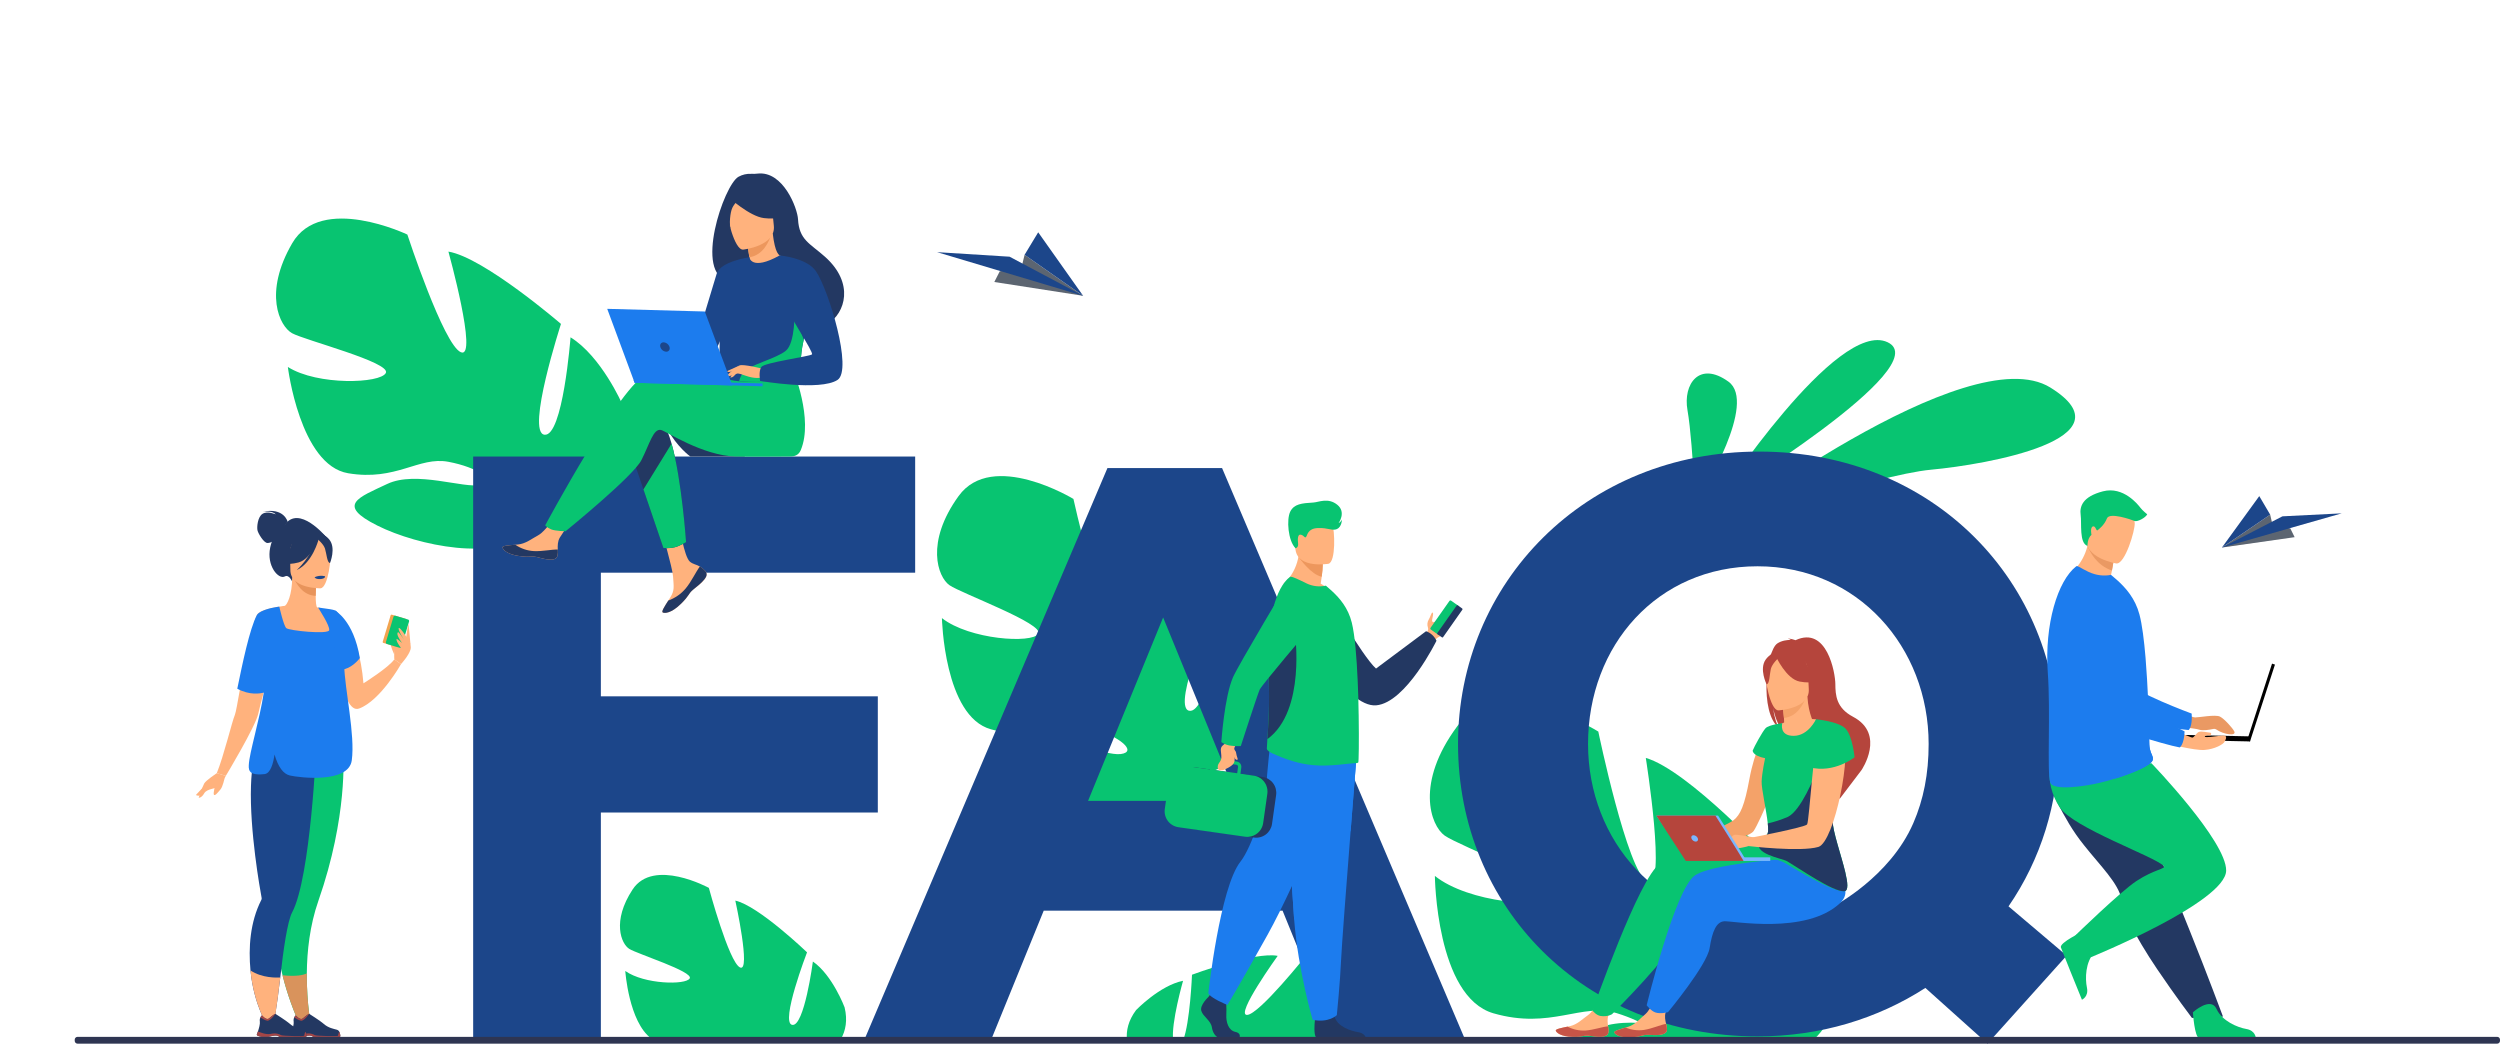 <svg width="836" height="349" viewBox="0 0 836 349" fill="none" xmlns="http://www.w3.org/2000/svg">
<g clip-path="url(#clip0_56_256)">
<path d="M574.757 166.923C574.757 166.923 614.277 106.532 631.196 114.435C648.115 122.338 574.757 166.923 574.757 166.923Z" fill="#08C471"/>
<path d="M573.268 177.101C573.268 177.101 657.986 112.437 685.647 129.6C713.309 146.763 664.288 155.364 645.777 157.065C627.266 158.767 573.268 177.101 573.268 177.101Z" fill="#08C471"/>
<path d="M566.855 167.656C566.855 167.656 566.741 165.165 566.527 161.531C566.114 154.443 565.328 143.006 564.297 137.187C562.737 128.394 568.267 120.591 577.998 127.628C587.729 134.664 569.238 164.581 569.238 164.581L566.855 167.656Z" fill="#08C471"/>
<path d="M281.2 347.464L242.592 347.358C241.385 347.176 240.157 347.176 238.95 347.358L217.796 347.301C210.255 341.701 209.093 324.69 209.093 324.69C215.432 329.195 229.364 329.446 230.645 327.172C231.927 324.898 213.111 318.995 210.425 317.308C207.74 315.621 204.547 308.097 211.539 297.447C218.53 286.796 237.044 296.908 237.044 296.908C237.044 296.908 243.731 321.754 247.465 323.518C251.198 325.282 245.893 301.16 245.893 301.16C253.676 302.904 269.872 318.46 269.872 318.46C269.872 318.46 260.841 341.926 264.894 342.716C268.946 343.505 271.831 321.529 271.831 321.529C278.415 326.117 282.436 336.873 282.436 336.873C283.473 341.185 282.787 344.671 281.2 347.464Z" fill="#08C471"/>
<path d="M97.722 81.33C107.404 64.663 136.219 78.437 136.219 78.437C136.219 78.437 148.348 115.433 154.135 117.793C159.922 120.152 149.951 84.134 149.951 84.134C161.852 86.129 187.591 108.319 187.591 108.319C187.591 108.319 175.861 144.514 182.049 145.369C188.238 146.224 190.789 112.797 190.789 112.797C201.11 119.189 208.065 135.115 208.065 135.115C215.426 159.987 183.134 168.175 183.134 168.175C183.134 168.175 179.338 180.806 183.274 197.529C183.274 197.529 184.322 200.701 184.894 205.772L181.847 204.934C181.819 204.044 181.755 203.177 181.656 202.332C181.658 202.319 181.658 202.307 181.656 202.295C181.577 201.764 181.454 201.009 181.3 200.089C180.859 198.005 180.591 196.483 180.446 195.398C179.19 188.894 177.168 180.316 174.898 178.013C175.294 177.65 175.64 177.237 175.929 176.784L174.898 178.013C166.64 187.837 139.941 182.661 126.152 175.733C112.362 168.804 119.832 166.402 129.487 161.831C139.141 157.259 155.134 163.452 160.702 162.141C166.269 160.83 159.865 156.293 149.934 154.423C140.004 152.554 132.522 160.978 116.403 158.251C100.285 155.524 96.258 122.712 96.258 122.712C106.205 129.004 127.274 128.249 129.028 124.707C130.782 121.164 101.848 113.763 97.662 111.423C93.475 109.083 88.027 97.997 97.722 81.33Z" fill="#08C471"/>
<path d="M320.575 165.857C331.832 150.336 358.955 166.846 358.955 166.846C358.955 166.846 367.263 204.663 372.753 207.578C378.244 210.494 371.959 173.854 371.959 173.854C383.535 177.024 406.788 201.548 406.788 201.548C406.788 201.548 391.566 236.189 397.604 237.663C403.641 239.136 409.519 206.313 409.519 206.313C419.094 213.669 424.385 230.124 424.385 230.124C429.187 255.469 396.419 260.334 396.419 260.334C396.419 260.334 391.404 272.455 393.625 289.404C393.625 289.404 394.346 292.647 394.406 297.72L391.458 296.6C391.518 295.717 391.544 294.853 391.529 294.007V293.97C391.501 293.437 391.458 292.679 391.395 291.752C391.165 289.646 391.051 288.113 391.025 287.024C390.43 280.469 389.285 271.771 387.269 269.275C387.695 268.953 388.078 268.579 388.408 268.16L387.269 269.275C378.116 278.169 352.217 270.378 339.265 262.15C326.313 253.922 333.943 252.286 343.95 248.729C353.957 245.172 369.165 252.896 374.807 252.149C380.448 251.402 374.562 246.281 364.925 243.44C355.287 240.598 347.04 248.188 331.363 243.873C315.685 239.558 314.979 206.695 314.979 206.695C324.192 213.914 345.115 215.273 347.205 211.942C349.296 208.61 321.421 198.418 317.511 195.697C313.6 192.975 309.32 181.387 320.575 165.857Z" fill="#08C471"/>
<path d="M395.613 327.973C395.613 327.973 391.529 342.3 392.315 347.866L376.857 347.823C376.532 344.688 377.293 341.268 379.904 337.771C379.904 337.771 387.807 329.552 395.613 327.973Z" fill="#08C471"/>
<path d="M454.248 348.028L395.636 347.874C397.957 341.966 398.606 325.947 398.606 325.947C398.606 325.947 419.487 318.158 427.264 319.639C427.264 319.639 412.931 339.527 417.012 339.39C421.093 339.253 436.987 319.258 436.987 319.258C436.987 319.258 457.839 317.34 460.014 329.803C461.982 340.992 457.446 346.643 454.248 348.028Z" fill="#08C471"/>
<path d="M577.34 348.356L521.861 348.208C525.458 346.669 530.151 345.221 535.192 343.497C547.817 339.179 565.021 345.121 577.34 348.356Z" fill="#08C471"/>
<path d="M605.532 348.587L555.312 348.453C556.36 346.227 549.953 341.673 540.677 338.814C528.87 335.178 518.623 344.386 499.415 338.851C480.206 333.317 479.824 292.904 479.824 292.904C491.042 301.916 516.744 303.899 519.361 299.832C521.978 295.765 487.867 282.826 483.099 279.418C478.332 276.009 473.243 261.771 487.308 242.858C501.374 223.946 534.475 244.639 534.475 244.639C534.475 244.639 544.129 291.254 550.833 294.919C557.537 298.584 550.354 253.452 550.354 253.452C564.542 257.516 592.762 288.01 592.762 288.01C592.762 288.01 573.536 330.37 580.937 332.268C588.339 334.166 596.048 293.893 596.048 293.893C607.724 303.078 613.97 323.382 613.97 323.382C616.026 334.998 611.731 343.052 605.532 348.587Z" fill="#08C471"/>
<path d="M131.813 218.844C131.813 218.739 130.281 215.57 130.768 215.327C131.255 215.085 132.129 215.119 132.229 215.675C132.329 216.231 131.813 218.844 131.813 218.844Z" fill="#FFB27D"/>
<path d="M108.942 179.44C108.942 179.44 99.957 168.636 95.201 175.547C95.201 175.547 91.653 177.021 90.36 183.066C89.052 189.233 93.148 193.921 95.269 192.755C96.628 192.014 97.656 194.394 97.656 194.394L108.942 179.44Z" fill="#233862"/>
<path d="M120.083 236.93C127.228 234.297 134.106 222.067 134.106 222.067L131.853 220.489C129.976 223.236 121.538 228.508 121.538 228.508C121.344 226.194 121.065 224.094 120.718 222.193C118.374 209.265 113.014 205.435 111.576 204.623C111.46 204.554 111.339 204.492 111.215 204.438C111.215 204.438 111.215 204.534 111.215 204.722C111.235 205.11 111.28 205.897 111.357 206.968C111.929 214.965 114.117 239.133 120.083 236.93Z" fill="#FFB27D"/>
<path d="M96.184 174.453C96.184 174.453 94.987 169.617 87.868 171.13C87.868 171.13 91.263 170.7 92.194 172.011C92.194 172.011 89.502 170.777 87.817 171.808C86.131 172.84 85.854 176.317 86.108 177.374C86.361 178.432 88.221 181.581 89.454 181.581C90.687 181.581 92.148 180.498 92.148 180.498L96.184 174.453Z" fill="#233862"/>
<path d="M85.564 250.131C89.093 242.211 90.781 239.971 90.838 237.48C90.887 235.511 89.915 233.385 88.03 228.172C87.591 226.95 87.277 225.687 87.09 224.402C85.598 214.353 91.405 203.489 95.016 202.742C96.019 202.477 97.722 198.846 97.701 192.998L98.151 193.086L105.752 194.594C105.752 194.594 105.582 196.988 105.576 199.242C105.576 201.12 105.684 202.901 106.108 203.127C106.655 203.175 106.98 203.209 106.98 203.209C106.98 203.209 113.316 212.016 113.849 220.207C114.381 228.397 108.774 231.957 113.892 248.327C119.115 265.051 83.613 254.506 85.564 250.131Z" fill="#FFB27D"/>
<path d="M105.752 194.599C105.752 194.599 105.581 196.993 105.576 199.248C101.321 199.128 99.074 195.244 98.151 193.092L105.752 194.599Z" fill="#E8945B"/>
<path d="M97.368 192.266C97.368 192.266 95.138 188.74 94.603 185.728C94.221 183.576 95.318 175.602 103.326 176.75C104.939 176.975 106.48 177.559 107.837 178.46C109.577 179.634 112.086 182.165 109.278 189.131L108.552 191.482L97.368 192.266Z" fill="#233862"/>
<path d="M107.173 196.734C107.173 196.734 97.112 196.9 97.103 190.627C97.095 184.354 95.793 180.15 102.23 179.78C108.666 179.409 109.919 181.8 110.417 183.895C110.915 185.99 109.796 196.529 107.173 196.734Z" fill="#FFB27D"/>
<path d="M106.8 179.626C106.8 179.626 104.046 186.984 99.829 188.087C95.611 189.19 93.766 188.042 93.766 188.042C95.848 186.206 97.229 183.704 97.673 180.962C97.673 180.962 104.721 176.117 106.8 179.626Z" fill="#233862"/>
<path d="M106.117 180.224C106.117 180.224 108.176 181.866 108.68 183.465C109.184 185.064 109.406 188.35 110.366 188.238C110.366 188.238 112.442 183.237 110.107 180.407C107.632 177.406 106.117 180.224 106.117 180.224Z" fill="#233862"/>
<path d="M94.472 326.123C96.017 332.247 98.14 338.209 100.814 343.93L104.135 343.699C104.135 343.699 102.506 335.953 102.6 325.485C102.665 318.166 103.571 309.525 106.459 301.26C116.389 272.883 114.783 252.24 114.783 252.24L96.127 254.415L95.258 254.517C95.178 263.099 94.973 274.752 94.763 283.872C94.592 292.066 94.444 298.202 94.444 298.202C90.838 305.928 92.14 316.849 94.472 326.123Z" fill="#08C471"/>
<path d="M72.489 258.545L75.511 259.451C75.511 259.451 85.478 242.904 86.381 238.598C86.666 237.195 87.403 234.391 88.249 231.247C89.998 224.741 92.256 216.778 92.256 216.778L92.999 213.552L95.537 202.56C95.537 202.56 90.678 203.055 87.848 204.244C86.905 204.637 86.188 205.099 85.937 205.669C83.852 210.26 81.768 221.851 80.304 230.119C79.486 234.727 78.863 238.304 78.538 239.062C77.615 241.165 74.842 252.802 72.489 258.545Z" fill="#FFB27D"/>
<path d="M83.761 324.516C84.835 335.981 89.576 343.411 89.576 343.411L91.16 344.551C91.16 344.551 92.661 336.474 93.723 326.861C94.734 317.727 96.121 308.052 97.69 305.11C103.915 293.408 105.792 249.251 105.792 249.251L86.859 248.31C84.957 251.514 84.126 256.766 83.929 262.74C83.431 277.816 86.974 297.475 87.5 300.317C87.531 300.537 87.487 300.761 87.375 300.952C83.596 308.405 83.055 316.941 83.761 324.516Z" fill="#1C468A"/>
<path d="M106.501 180.472C106.501 180.472 104.536 188.167 99.202 190.647C99.202 190.647 104.536 185.913 104.989 180.826C105.442 175.738 106.501 180.472 106.501 180.472Z" fill="#233862"/>
<path d="M83.192 255.849C83.143 256.356 83.183 256.868 83.308 257.362C83.71 258.633 85.094 259.209 88.434 258.864C90.479 258.65 91.391 255.221 91.798 252.309C93.024 256.489 94.747 258.831 96.967 259.334C100.207 260.058 116.563 262.047 117.634 254.267C118.81 245.717 115.284 230.558 115.09 222.387C115.526 219.888 115.725 217.354 115.683 214.817C115.546 208.998 113.84 205.734 112.527 204.423C112.157 204.138 111.784 203.959 110.292 203.702C109.529 203.571 108.472 203.417 106.977 203.226C106.778 203.2 106.579 203.183 106.379 203.178C106.664 203.674 110.366 209.286 110.081 210.73C109.779 212.241 96.642 210.882 95.736 210.049C94.831 209.217 93.398 202.856 93.398 202.856C93.398 202.856 88.745 203.363 86.469 205.019L86.495 205.048C86.25 205.209 86.046 205.425 85.897 205.677C83.468 210.306 81.056 221.979 79.347 230.304C83.479 232.584 87.09 231.906 88.212 231.604C86.729 241.182 83.408 251.479 83.192 255.849Z" fill="#1C7CEE"/>
<path d="M131.853 220.489C131.853 220.178 131.594 215.678 132.394 214.735C133.194 213.791 134.826 212.455 135.342 212.486C135.857 212.517 137.865 215.199 137.261 217.248C136.657 219.297 134.106 222.068 134.106 222.068L131.853 220.489Z" fill="#FFB27D"/>
<path d="M128.168 214.989L132.825 216.385C132.98 216.432 133.144 216.344 133.19 216.188L135.851 207.302C135.898 207.147 135.809 206.983 135.654 206.936L130.998 205.54C130.842 205.494 130.679 205.582 130.632 205.737L127.972 214.623C127.925 214.779 128.013 214.942 128.168 214.989Z" fill="#F1A34F"/>
<path d="M129.395 215.35L133.619 216.615C133.684 216.635 133.752 216.642 133.82 216.635C133.888 216.628 133.954 216.608 134.014 216.576C134.074 216.544 134.127 216.5 134.17 216.447C134.213 216.394 134.246 216.333 134.265 216.268L136.797 207.812C136.836 207.68 136.821 207.539 136.756 207.418C136.691 207.297 136.581 207.207 136.449 207.168L132.223 205.9C132.092 205.861 131.95 205.875 131.83 205.94C131.709 206.006 131.619 206.116 131.58 206.247L129.048 214.703C129.009 214.835 129.023 214.977 129.088 215.098C129.154 215.219 129.264 215.31 129.395 215.35Z" fill="#08C471"/>
<path d="M83.761 324.516C84.835 335.981 89.577 343.411 89.577 343.411L91.188 344.882C91.188 344.882 92.661 336.486 93.723 326.873C92.59 326.941 87.657 327.121 83.761 324.516Z" fill="#FFB27D"/>
<path d="M94.472 326.123C96.017 332.247 98.14 338.209 100.814 343.93L104.135 343.699C104.135 343.699 102.506 335.953 102.6 325.485C101.475 326.052 99.151 326.628 94.472 326.123Z" fill="#D9935C"/>
<path d="M98.903 346.714H101.022C101.734 346.603 102.258 346.395 102.984 346.301C104.089 346.156 104.599 346.609 104.693 346.714L104.713 346.734H113.712C113.94 346.412 113.712 345.663 113.51 345.11C113.437 344.924 113.322 344.758 113.173 344.624C113.025 344.491 112.848 344.393 112.655 344.34C111.701 344.055 109.808 343.816 108.099 342.257C107.131 341.379 103.42 339.034 103.42 339.034H103.4C103.317 339.034 102.93 339.156 101.241 340.581C100.37 341.317 98.88 339.541 98.88 339.541C98.676 339.728 98.51 339.954 98.393 340.205C98.183 340.633 98.115 341.118 98.2 341.587C98.334 342.397 97.901 343.907 97.556 344.925C97.345 345.543 97.169 345.982 97.169 345.982C97.169 345.982 97.083 346.486 98.903 346.714Z" fill="#233862"/>
<path d="M98.405 340.199C98.912 340.556 99.98 341.257 100.683 341.339C101.64 341.465 103.428 339.022 103.428 339.022H103.408C103.326 339.022 102.939 339.145 101.25 340.57C100.378 341.305 98.889 339.53 98.889 339.53C98.685 339.719 98.52 339.946 98.405 340.199Z" fill="#A54646"/>
<path d="M98.903 346.714H101.022C101.734 346.603 102.258 346.395 102.984 346.301C104.089 346.156 104.599 346.609 104.693 346.714L104.713 346.734H113.712C113.94 346.412 113.712 345.663 113.51 345.11C113.225 344.868 113.16 346.167 113.009 346.372C112.858 346.578 105.667 346.449 105.251 346.147C104.835 345.845 103.591 345.315 101.854 345.731C100.341 346.093 98.114 345.161 97.565 344.919C97.354 345.537 97.177 345.976 97.177 345.976C97.177 345.976 97.083 346.486 98.903 346.714Z" fill="#A54646"/>
<path d="M87.6 346.714H89.719C90.428 346.603 90.952 346.395 91.678 346.301C92.786 346.156 93.293 346.609 93.387 346.714L93.407 346.734H102.406C102.631 346.412 102.406 345.663 102.201 345.11C102.129 344.924 102.014 344.757 101.865 344.623C101.717 344.49 101.539 344.393 101.347 344.34C100.393 344.055 98.513 343.816 96.79 342.257C95.819 341.379 92.108 339.034 92.108 339.034H92.088C92.006 339.034 91.618 339.156 89.93 340.581C89.058 341.317 87.572 339.541 87.572 339.541C87.367 339.728 87.2 339.954 87.082 340.205C86.874 340.634 86.807 341.118 86.891 341.587C87.025 342.397 86.592 343.907 86.245 344.925C86.034 345.543 85.857 345.982 85.857 345.982C85.857 345.982 85.778 346.486 87.6 346.714Z" fill="#233862"/>
<path d="M87.102 340.199C87.609 340.556 88.677 341.257 89.38 341.339C90.334 341.465 92.123 339.022 92.123 339.022H92.103C92.02 339.022 91.633 339.145 89.944 340.57C89.073 341.305 87.586 339.53 87.586 339.53C87.382 339.719 87.218 339.947 87.102 340.199Z" fill="#A54646"/>
<path d="M87.6 346.714H89.719C90.428 346.603 90.952 346.395 91.678 346.301C92.786 346.156 93.293 346.609 93.387 346.714L93.407 346.734H102.406C102.631 346.412 102.406 345.663 102.201 345.11C101.916 344.868 101.851 346.167 101.7 346.372C101.549 346.578 94.358 346.449 93.942 346.147C93.527 345.845 92.282 345.315 90.548 345.731C89.035 346.093 86.808 345.161 86.256 344.919C86.045 345.537 85.869 345.976 85.869 345.976C85.869 345.976 85.778 346.486 87.6 346.714Z" fill="#A54646"/>
<path d="M111.969 204.144C111.969 204.144 118.234 207.305 120.333 220.058C120.333 220.058 118.28 222.88 115.384 223.712C114.964 223.833 114.532 223.907 114.097 223.931C110.54 224.12 111.969 204.144 111.969 204.144Z" fill="#1C7CEE"/>
<path d="M135.82 212.834C135.82 212.834 133.881 209.847 133.408 210.012C132.73 210.249 135.165 214.039 135.165 214.039C135.165 214.039 133.362 211.206 133.08 211.42C132.437 211.905 133.459 213.7 134.473 215.048C134.473 215.048 132.659 213.387 132.599 213.686C132.394 214.735 134.593 217.277 134.593 217.277L135.82 214.467V212.834Z" fill="#FFB27D"/>
<path d="M137.275 215.604C137.181 215.239 136.706 208.108 136.506 208.784C136.307 209.459 135.82 213.201 135.82 213.201L137.275 215.604Z" fill="#FFB27D"/>
<path d="M105.208 193.009C105.208 193.009 105.382 193.75 107.219 193.636C107.219 193.636 108.763 193.539 108.714 192.727C108.714 192.727 107.233 192.149 105.208 193.009Z" fill="#1C468A"/>
<path d="M72.489 258.544C72.489 258.544 68.847 260.967 68.289 261.99C67.731 263.013 66.432 266.775 66.432 266.775C66.432 266.775 67.36 266.915 68.289 265.287C69.217 263.66 72.276 263.803 73.301 262.919C74.326 262.036 75.511 259.451 75.511 259.451L72.489 258.544Z" fill="#FFB27D"/>
<path d="M75.101 260.249C75.101 260.249 74.494 263.099 73.751 263.954C73.008 264.809 71.988 266.182 71.569 265.809C71.151 265.436 72.034 262.326 72.034 262.326L75.101 260.249Z" fill="#FFB27D"/>
<path d="M68.787 262.315C68.696 262.455 65.492 265.86 65.492 265.86C65.492 265.86 66.654 266.388 66.979 265.86C67.303 265.333 68.787 262.315 68.787 262.315Z" fill="#FFB27D"/>
<path d="M332.499 94.303L362.199 98.917L342.62 85.209L341.563 89.512L334.31 90.735L332.499 94.303Z" fill="#5C6571"/>
<path d="M362.199 98.917L337.596 85.839L313.347 84.32L362.199 98.917Z" fill="#1C468A"/>
<path d="M342.62 85.209L362.199 98.917L347.174 77.682L342.62 85.209Z" fill="#1C468A"/>
<path d="M767.327 179.631L743.006 183.103L759.145 172.096L759.965 175.624L765.88 176.696L767.327 179.631Z" fill="#5C6571"/>
<path d="M743.006 183.103L763.246 172.66L783.078 171.663L743.006 183.103Z" fill="#1C468A"/>
<path d="M759.145 172.096L743.006 183.103L755.5 165.897L759.145 172.096Z" fill="#1C468A"/>
<path d="M158.227 152.665H306.031V191.507H200.928V232.852H293.54V271.706H200.928V346.905H158.227V152.665Z" fill="#1C468A"/>
<path d="M370.33 156.512H408.656L489.632 346.945H446.174L428.899 304.538H349.016L331.741 346.945H289.354L370.33 156.512ZM414.056 267.801L388.952 206.484L363.851 267.801H414.056Z" fill="#1C468A"/>
<path d="M643.847 330.364C627.921 340.624 608.758 346.572 587.704 346.572C529.403 346.572 487.565 303.081 487.565 248.789C487.565 195.035 529.944 151.006 588.245 151.006C646.546 151.006 688.384 194.494 688.384 248.789C688.384 268.508 682.446 287.415 671.647 303.081L691.084 319.56L664.63 349.003L643.847 330.364ZM613.09 303.081C613.09 303.081 631.948 293.371 639.811 275.26C643.229 267.388 644.937 258.784 644.937 248.789C644.937 216.373 621.186 189.364 587.715 189.364C554.244 189.364 531.043 215.835 531.043 248.789C531.043 281.202 554.794 308.214 588.265 308.214C597.421 308.214 605.791 306.324 613.078 303.081H613.09Z" fill="#1C468A"/>
<path d="M589.988 245.956C589.988 245.956 586.801 250.676 584.984 260.594C583.395 269.277 582 272.487 579.701 274.273C577.403 276.06 564.608 281.313 564.608 281.313L565.565 283.559C565.565 283.559 584.332 280.994 586.439 277.859C588.547 274.724 596.583 256.173 595.96 251.901C595.336 247.629 589.988 245.956 589.988 245.956Z" fill="#F4A269"/>
<path d="M537.878 345.121C537.687 346.951 535.101 346.891 532.182 346.458C529.263 346.025 530.015 346.794 525.917 346.726C521.819 346.657 520.435 345.252 520.252 344.657C520.093 344.132 522.084 343.753 524.217 343.303C524.484 343.249 524.755 343.189 525.023 343.129C527.429 342.596 529.066 340.849 531.157 339.361C533.15 337.936 535.796 332.67 535.796 332.67L541.415 332.59C541.415 332.59 538.903 337.312 537.952 339.353C537.382 340.553 537.567 342.055 537.758 343.209C537.883 343.838 537.924 344.481 537.878 345.121Z" fill="#FFB27D"/>
<path d="M532.176 346.449C529.255 346.019 530.009 346.785 525.911 346.717C521.813 346.649 520.429 345.244 520.247 344.648C520.087 344.124 522.078 343.745 524.211 343.294L524.237 343.334C526.08 344.288 528.146 344.726 530.217 344.602C532.982 344.411 535.83 343.346 537.738 343.2C537.869 343.829 537.915 344.472 537.875 345.113C537.687 346.942 535.101 346.882 532.176 346.449Z" fill="#C65447"/>
<path d="M598.773 284.34C598.773 284.34 561.939 284.519 555.062 288.863C548.184 293.206 532.535 337.936 532.535 337.936C532.535 337.936 533.754 339.541 535.266 339.749C537.695 340.085 539.074 339.136 539.074 339.136C539.074 339.136 560.048 318.257 561.165 312.557C562.281 306.857 562.019 301.767 564.551 301.63C567.083 301.494 598.779 305.487 603.566 297.036C608.354 288.586 604.398 280.221 604.398 280.221L598.773 284.34Z" fill="#08C471"/>
<path d="M557.445 344.266C557.405 346.104 554.825 346.261 551.875 346.076C548.925 345.891 549.745 346.592 545.644 346.865C541.543 347.139 540.056 345.856 539.826 345.281C539.621 344.771 541.574 344.226 543.662 343.599C543.927 343.522 544.189 343.44 544.451 343.36C546.806 342.625 548.289 340.758 550.246 339.085C552.103 337.506 554.31 332.028 554.31 332.028L559.903 331.478C559.903 331.478 557.796 336.397 557.018 338.509C556.562 339.752 556.862 341.234 557.149 342.368C557.332 342.985 557.432 343.623 557.445 344.266Z" fill="#FFB27D"/>
<path d="M551.875 346.079C548.927 345.894 549.745 346.595 545.644 346.868C541.543 347.142 540.056 345.859 539.826 345.284C539.621 344.773 541.574 344.229 543.662 343.602L543.69 343.639C545.611 344.438 547.712 344.701 549.77 344.4C552.51 343.978 555.261 342.69 557.149 342.374C557.328 342.99 557.424 343.627 557.434 344.269C557.405 346.107 554.825 346.261 551.875 346.079Z" fill="#C65447"/>
<path d="M605.916 286.605C605.916 286.605 573.47 288.142 566.769 292.75C560.068 297.358 550.645 336.158 550.645 336.158C550.645 336.158 552.054 338.025 553.492 338.541C555.321 339.196 557.787 338.455 557.787 338.455C557.787 338.455 570.813 322.749 571.707 317.006C572.602 311.263 573.986 308.314 576.534 308.077C579.083 307.841 603.968 312.708 615.348 301.967C622.425 295.298 605.916 286.605 605.916 286.605Z" fill="#1C7CEE"/>
<path d="M594.809 243.36C594.18 242.254 593.425 240.265 592.881 236.668C592.953 237.024 593.881 241.544 595.806 244.009C603.319 248.262 615.191 264.224 615.117 267.234C615.117 267.234 622.411 257.573 622.491 257.516C622.491 257.516 630.695 245.509 619.643 239.68C614.021 236.719 613.765 232.453 613.742 228.736C613.719 225.02 610.96 209.188 600.42 214.082C600.42 214.082 598.631 213.424 597.857 213.592C598.214 213.637 598.554 213.772 598.845 213.985C597.586 213.985 595.798 214.204 594.357 215.156C590.538 217.676 588.339 238.15 594.809 243.36Z" fill="#B5453C"/>
<path d="M607.28 240.527C605.269 240.361 603.248 240.361 601.237 240.527C599.436 240.72 597.671 241.164 595.994 241.846C593.146 243.041 593.431 248.116 599.434 247.17C605.437 246.224 607.701 242.026 607.28 240.527Z" fill="#FFB27D"/>
<path d="M596.248 244.232C596.21 244.249 595.393 248.59 599.32 248.416C601.883 248.302 607.46 245.181 606.97 242.969C606.736 241.918 604.788 239.193 604.407 232.975L603.937 233.1L596.042 235.218C596.042 235.218 596.393 237.726 596.555 240.097C596.683 242.077 596.689 243.976 596.248 244.232Z" fill="#FFB27D"/>
<path d="M596.031 235.203C596.031 235.203 596.381 237.711 596.544 240.082C601.012 239.658 603.094 235.414 603.925 233.086L596.031 235.203Z" fill="#F4A269"/>
<path d="M604.694 232.157C604.694 232.157 606.793 228.292 607.143 225.083C607.394 222.803 605.682 214.475 597.335 216.248C595.654 216.597 594.072 217.32 592.707 218.363C590.959 219.722 588.495 222.566 591.936 229.694L592.867 232.12L604.694 232.157Z" fill="#B5453C"/>
<path d="M594.687 237.552C594.687 237.552 605.289 237.019 604.857 230.427C604.424 223.835 605.5 219.312 598.714 219.369C591.927 219.426 590.777 222.036 590.384 224.274C589.991 226.511 591.916 237.517 594.687 237.552Z" fill="#FFB27D"/>
<path d="M593.878 219.517C593.878 219.517 597.295 227.069 601.821 227.919C606.346 228.768 608.2 227.445 608.2 227.445C605.874 225.663 604.241 223.125 603.581 220.269C603.581 220.269 595.82 215.686 593.878 219.517Z" fill="#B5453C"/>
<path d="M594.638 220.098C594.638 220.098 592.588 221.974 592.172 223.689C591.756 225.405 591.751 228.882 590.734 228.819C590.734 228.819 588.199 223.689 590.449 220.554C592.85 217.24 594.638 220.098 594.638 220.098Z" fill="#B5453C"/>
<path d="M584.078 284.893C584.933 285.919 587.616 286.235 590.478 286.705C592.73 287.079 595.097 287.56 596.78 288.535C600.602 290.781 613.09 298.37 616.752 298.025C618.176 297.891 617.891 295.175 617.037 291.584C615.684 285.902 612.85 278.016 612.85 274.584C612.85 272.712 612.23 268.283 611.398 263.219C611.33 262.808 611.261 262.398 611.193 261.982C609.547 252.135 607.271 240.524 607.271 240.524C607.271 240.524 604.731 246.067 599.784 246.067C594.838 246.067 595.985 241.841 595.985 241.841C595.985 241.841 591.469 242.371 590.404 243.522C589.338 244.674 586.63 249.641 586.095 250.998C586.095 250.998 585.984 252.708 590.253 253.543C590.253 253.543 589.213 258.225 589.091 261.346C588.997 263.652 590.663 270.868 591.141 275.357C591.309 276.947 591.332 278.207 591.073 278.76C590.742 279.483 589.674 280.207 588.461 280.914C586.058 282.319 583.059 283.673 584.078 284.893Z" fill="#08C471"/>
<path d="M588.47 280.914C585.73 285.588 595.897 286.993 597.583 287.982C601.405 290.228 613.093 298.37 616.755 298.025C618.179 297.891 617.894 295.175 617.04 291.584C615.687 285.901 612.853 278.016 612.853 274.584C612.853 272.712 612.233 268.283 611.401 263.218L606.995 258.983C606.995 258.983 602.274 271.196 597.774 273.196C595.634 274.117 593.415 274.84 591.144 275.357C591.312 276.947 591.335 278.207 591.076 278.759C590.751 279.483 589.683 280.207 588.47 280.914Z" fill="#233862"/>
<path d="M608.633 244.178C608.633 244.178 612.4 241.898 616.037 246.233C619.674 250.567 613.448 281.618 608.063 283.211C602.083 284.984 584.753 282.926 584.753 282.926L585.087 280.219C585.087 280.219 603.521 276.682 604.287 275.696C605.053 274.71 606.719 244.679 608.633 244.178Z" fill="#FFB27D"/>
<path d="M607.28 240.527C607.28 240.527 615.015 241.228 617.262 243.773C619.509 246.318 620.166 253.218 620.166 253.218C620.166 253.218 613.352 258.724 605.144 256.586L607.28 240.527Z" fill="#08C471"/>
<path d="M586.585 280.059C586.585 280.059 580.581 278.896 579.903 279.187C579.226 279.477 575.452 282.869 575.84 283.547C576.227 284.226 577.776 284.71 579.516 284.117C581.256 283.524 585.035 283.245 585.713 282.373C586.391 281.501 586.585 280.059 586.585 280.059Z" fill="#FFB27D"/>
<path d="M581.752 287.902H591.97V286.694H581.752V287.902Z" fill="#79B6FF"/>
<path d="M583.925 287.737C583.825 287.338 574.527 272.735 574.527 272.735H553.849L564.221 287.346L583.925 287.737Z" fill="#79B6FF"/>
<path d="M583.053 287.902C582.954 287.503 573.63 272.735 573.63 272.735H553.854L563.722 287.902H583.053Z" fill="#B5453C"/>
<path d="M565.619 280.367C565.73 280.666 565.925 280.926 566.181 281.116C566.437 281.306 566.742 281.418 567.06 281.438C567.649 281.438 567.965 280.96 567.76 280.367C567.65 280.071 567.457 279.813 567.205 279.623C566.952 279.433 566.651 279.319 566.336 279.295C565.738 279.287 565.417 279.777 565.619 280.367Z" fill="#79B6FF"/>
<path d="M727.73 237.107C727.73 237.107 732.663 239.914 734.044 239.914C735.425 239.914 740.847 238.865 742.357 239.629C743.866 240.393 746.603 243.511 747.118 244.525C748.041 246.352 743.402 245.546 741.209 243.99C741.052 243.878 740.874 243.8 740.686 243.762C740.498 243.723 740.303 243.724 740.115 243.764C738.976 244.012 736.621 244.44 735.482 244.018C733.95 243.448 725.882 242.821 725.882 242.821L727.73 237.107Z" fill="#EA9963"/>
<path d="M690.19 198.877C690.19 198.877 695.316 235.252 703.774 238.509C707.952 240.116 726.417 243.762 731.879 244.129C731.879 244.129 733.218 243.041 732.893 238.62C732.893 238.62 713.545 231.512 710.797 227.645C706.707 221.894 713.337 204.141 708.202 198.738C703.068 193.334 694.43 191.014 690.19 198.877Z" fill="#1C7CEE"/>
<path d="M691.921 275.513C693.42 278.009 695.089 280.398 696.916 282.664C702.413 289.609 708.396 295.335 709.447 300.747C709.683 301.924 710.005 303.081 710.412 304.21C710.848 305.45 711.386 306.755 712.007 308.103C714.34 313.173 717.828 318.853 721.311 324.017C727.332 332.946 732.987 340.396 732.987 340.396L743.368 339.951C742.952 338.911 738.424 326.585 732.367 311.52L724.768 292.628L723.763 290.128L721.485 284.479C715.789 270.335 711.267 259.072 711.267 259.072C711.267 259.072 688.532 250.454 686.171 256.037C684.229 260.642 685.815 265.151 691.921 275.513Z" fill="#233862"/>
<path d="M733.306 338.506C733.306 338.506 733.839 347.079 735.496 347.202C735.715 347.219 743.903 347.219 743.903 347.219L754.352 347.159C754.352 347.159 754.284 344.637 751.219 344.104C748.155 343.571 743.052 341.425 741.2 337.384C739.264 333.134 733.306 338.506 733.306 338.506Z" fill="#08C471"/>
<path d="M696.418 311.543C696.418 311.543 688.658 315.216 689.159 316.804C689.227 317.015 692.263 324.621 692.263 324.621L696.199 334.311C696.199 334.311 698.511 333.314 697.873 330.278C697.235 327.243 697.329 321.691 700.391 318.474C703.612 315.085 696.418 311.543 696.418 311.543Z" fill="#08C471"/>
<path d="M699.183 320.098C699.183 320.098 694.826 315.687 694.031 312.765C694.031 312.765 709.02 298.188 714.377 294.648C720.528 290.587 724.521 290.564 723.535 289.566C720.3 286.306 693.134 276.796 688.712 269.902C687.398 267.881 686.435 265.652 685.864 263.31C684.861 259.106 685.653 256.205 685.653 256.205L719.446 255.227C719.446 255.227 744.57 281.307 744.427 291.137C744.262 301.742 699.183 320.098 699.183 320.098Z" fill="#08C471"/>
<path d="M710.19 196.586C703.355 198.353 692.021 192.026 692.021 192.026C692.021 192.026 696.421 189.068 698.053 182.564C698.135 182.239 698.209 181.903 698.275 181.558L701.786 180.811L707.009 185.494C706.856 187.269 706.597 189.033 706.235 190.778C706.123 191.361 705.992 191.986 705.842 192.653C707.519 193.687 708.993 195.02 710.19 196.586Z" fill="#FFB27D"/>
<path d="M684.779 224.943C685.758 238.122 684.471 258.165 685.582 261.637C686.541 264.632 697.463 262.851 701.815 261.851C703.429 261.48 705.383 260.953 707.402 260.329C713.032 258.582 719.169 256.091 719.827 254.241C719.854 254.172 719.874 254.1 719.887 254.027C719.948 253.773 719.948 253.507 719.887 253.252C719.668 252.312 718.822 251.291 718.722 248.957C718.611 246.349 718.628 243.28 718.531 239.98C718.531 239.606 718.531 239.202 718.48 238.84V238.706C718.48 238.635 718.48 238.566 718.48 238.495C718.386 234.813 718.195 230.942 717.97 227.095C717.831 224.684 717.666 222.296 717.478 220.01C716.985 214.105 716.324 208.855 715.447 205.538C714.023 200.123 710.859 196.597 707.989 194.01L705.91 192.228C703.592 192.733 700.849 192.397 698.369 191.222C695.686 189.946 694.758 189.034 694.29 189.378C688.085 194.166 683.64 208.829 684.779 224.943Z" fill="#1C7CEE"/>
<path d="M707.414 260.329C713.044 258.582 719.181 256.091 719.839 254.241C719.865 254.172 719.885 254.1 719.899 254.027C719.899 253.771 719.899 253.511 719.899 253.252C719.679 252.312 718.833 251.291 718.734 248.957C718.623 246.349 718.64 243.28 718.543 239.98C718.543 239.606 718.543 239.202 718.492 238.84V238.706C718.492 238.635 718.492 238.566 718.492 238.495L695.709 209.462C695.709 209.462 680.407 241.351 707.414 260.329Z" fill="#1C7CEE"/>
<path d="M707.009 185.482C706.856 187.257 706.597 189.022 706.235 190.766C701.137 189.119 698.83 184.496 698.053 182.553C698.135 182.228 698.209 181.891 698.275 181.546L701.786 180.8L707.009 185.482Z" fill="#EA9963"/>
<path d="M707.693 188.429C707.693 188.429 696.586 186.571 697.836 179.66C699.086 172.749 698.514 167.852 705.668 168.747C712.822 169.642 713.713 172.529 713.853 174.938C713.992 177.346 710.62 188.734 707.693 188.429Z" fill="#FFB27D"/>
<path d="M751.424 247.613L752.404 247.932L760.747 222.237L759.767 221.918L751.424 247.613Z" fill="black"/>
<path d="M724.098 247.332L752.422 247.936L752.458 246.24L724.134 245.637L724.098 247.332Z" fill="black"/>
<path d="M724.686 248.635C724.686 248.635 733.799 251.038 737.199 250.784C740.6 250.53 743.45 248.909 743.88 248.06C744.31 247.21 745.213 245.708 742.889 245.988C740.565 246.267 737.393 246.757 737.296 246.312C737.199 245.868 739.19 245.908 739.19 245.908C739.19 245.908 739.791 245.03 739.033 244.999C738.276 244.967 736.063 244.366 735.24 244.779C734.417 245.192 733.659 246.706 733.061 246.643C732.463 246.58 725.443 243.482 725.443 243.482L724.686 248.635Z" fill="#FFB27D"/>
<path d="M692.468 200.371C692.468 200.371 693.545 237.087 701.601 241.259C705.588 243.32 723.53 248.977 728.918 249.943C728.918 249.943 730.367 249.011 730.53 244.582C730.53 244.582 712.084 235.383 709.777 231.236C706.346 225.066 714.903 208.151 710.387 202.22C705.87 196.289 697.529 193.021 692.468 200.371Z" fill="#1C7CEE"/>
<path d="M698.053 182.553C698.053 182.553 697.925 180.181 699.386 178.825C699.386 178.825 698.879 176.445 699.818 176.055C700.758 175.664 700.958 177.662 701.385 177.349C701.812 177.035 703.734 175.545 704.557 173.359C705.38 171.173 712.907 173.823 713.784 174.214C714.661 174.604 717.486 173.159 718.028 171.985C718.028 171.985 716.461 170.731 715.749 169.79C715.037 168.85 710.108 162.5 703.219 164.301C696.33 166.103 695.387 169.397 695.777 172.219C696.167 175.04 695.231 181.606 698.053 182.553Z" fill="#08C471"/>
<path d="M485.283 207.675C484.526 209.71 483.216 212.073 481.84 212.66C480.977 212.993 480.215 213.546 479.63 214.264L478.369 213.535L476.865 212.66C476.865 212.66 476.902 212.492 476.973 212.218C477.045 211.945 477.161 211.571 477.312 211.152C477.448 210.96 477.535 210.738 477.566 210.505C477.598 210.271 477.572 210.034 477.492 209.813C477.344 209.387 477.29 208.934 477.334 208.485C477.378 208.036 477.52 207.602 477.748 207.214C478.229 206.513 478.696 204.785 478.987 204.837C479.69 204.956 478.639 207.333 478.941 207.775C479.004 207.892 479.108 207.98 479.233 208.023C479.359 208.066 479.495 208.06 479.616 208.006H479.63C481.604 207.151 483.996 202.457 485.041 203.09C485.452 203.318 485.605 206.809 485.283 207.675Z" fill="#FFB27D"/>
<path d="M478.454 210.508L480.926 212.247C481.011 212.306 481.115 212.329 481.216 212.311C481.318 212.293 481.408 212.236 481.467 212.153L487.801 203.135C487.86 203.051 487.883 202.947 487.865 202.845C487.848 202.744 487.791 202.653 487.707 202.594L485.235 200.855C485.151 200.796 485.047 200.773 484.945 200.791C484.844 200.809 484.754 200.865 484.694 200.949L478.36 209.967C478.302 210.051 478.278 210.155 478.296 210.257C478.314 210.358 478.371 210.449 478.454 210.508Z" fill="#08C471"/>
<path d="M480.718 212.101L482.168 213.119C482.199 213.142 482.235 213.159 482.273 213.168C482.311 213.178 482.35 213.179 482.389 213.172C482.427 213.165 482.464 213.151 482.496 213.129C482.529 213.108 482.557 213.08 482.578 213.047L489.02 203.879C489.064 203.814 489.081 203.735 489.068 203.657C489.054 203.58 489.01 203.511 488.946 203.466L487.496 202.448C487.465 202.425 487.43 202.408 487.392 202.399C487.354 202.389 487.314 202.388 487.276 202.395C487.237 202.402 487.201 202.416 487.168 202.438C487.135 202.459 487.108 202.487 487.086 202.52L480.647 211.688C480.623 211.719 480.606 211.755 480.596 211.793C480.587 211.832 480.586 211.871 480.592 211.91C480.599 211.949 480.614 211.986 480.635 212.019C480.657 212.052 480.685 212.08 480.718 212.101Z" fill="#233862"/>
<path d="M442.996 197.569C442.996 197.569 455.575 219.514 460.14 223.567L476.871 211.081C477.635 211.353 478.338 211.774 478.937 212.321C479.537 212.868 480.021 213.528 480.362 214.265C480.362 214.265 470.201 234.984 460.197 235.862C450.192 236.739 436.149 211.03 436.149 211.03L442.996 197.569Z" fill="#233862"/>
<path d="M414.517 346.905H407.255C406.341 346.409 405.526 345.272 405.262 343.574C404.909 341.231 402.283 339.954 401.716 338.036C401.149 336.118 404.057 333.422 404.057 333.422L404.544 332.795L405.051 332.142L409.872 333.282C409.872 333.282 409.992 334.422 410.066 335.899C410.117 336.953 410.146 338.179 410.086 339.247C409.944 341.812 410.801 344.554 413.07 345.053C414.754 345.406 414.68 346.412 414.517 346.905Z" fill="#233862"/>
<path d="M456.705 346.905H440.082C439.285 345.931 439.578 342.328 439.701 341.151C439.724 340.915 439.741 340.775 439.741 340.775C439.741 340.775 445.416 336.232 446.197 339.712C446.222 339.82 446.251 339.929 446.282 340.034C447.265 343.286 451.67 344.765 454.214 345.164C455.868 345.446 456.478 346.307 456.705 346.905Z" fill="#233862"/>
<path d="M453.533 254.059C453.533 254.059 452.679 264.82 451.659 277.753C450.281 295.326 448.626 316.909 448.461 320.999C448.176 328.098 447.037 339.455 447.037 339.455C447.037 339.455 444.343 342.154 438.949 341.017C438.949 341.017 434.145 324.804 432.772 307.65C432.752 307.365 432.729 307.08 432.709 306.795C431.431 289.33 429.446 252.56 429.446 252.56L453.533 254.059Z" fill="#1C7CEE"/>
<path d="M453.533 254.059C453.533 254.059 452.679 264.82 451.659 277.753L432.778 307.65C432.758 307.365 432.735 307.08 432.715 306.795C431.436 289.33 429.451 252.56 429.451 252.56L453.533 254.059Z" fill="#1C7CEE"/>
<path d="M449.603 255.347C449.603 255.347 434.068 294.32 423.853 312.631C413.637 330.943 410.448 336.058 410.448 336.058C410.448 336.058 404.595 333.716 404.063 332.117C404.063 332.117 407.967 296.76 414.808 288.142C418.675 283.271 423.215 268.656 423.428 263.543C423.642 258.431 424.809 248.316 424.809 248.316L449.603 255.347Z" fill="#1C7CEE"/>
<path d="M445.735 198.524C439.664 200.439 429.161 195.266 429.161 195.266C429.161 195.266 434.757 191.063 434.464 182.322L439.16 186.107L442.346 188.672C442.303 190.068 442.182 191.461 441.985 192.844C441.894 193.542 441.78 194.32 441.634 195.172C443.195 196.029 444.585 197.165 445.735 198.524Z" fill="#FFB27D"/>
<path d="M442.346 188.68C442.303 190.077 442.182 191.469 441.985 192.852C438.453 192.245 434.444 186.531 434.444 186.531C435.968 186.058 437.575 185.913 439.16 186.107L442.346 188.68Z" fill="#ED975D"/>
<path d="M444.203 188.535C444.203 188.535 434.176 190.202 433.236 183.938C432.296 177.674 430.366 173.678 436.728 172.338C443.09 170.999 444.702 173.213 445.519 175.228C446.336 177.243 446.786 187.939 444.203 188.535Z" fill="#FFB27D"/>
<path d="M454.208 254.954C454.032 255.11 453.805 255.197 453.57 255.199C451.292 255.167 444.642 256.436 439.017 255.857C434.276 255.401 430.078 253.996 425.573 251.973C424.975 251.705 423.596 250.969 423.627 250.3C423.647 249.567 423.719 248.504 423.81 247.165C424.129 242.508 424.687 234.499 424.143 225.263C424.046 223.541 423.995 221.839 423.989 220.155C423.944 207.635 426.424 196.623 431.394 192.895C431.821 192.59 434.435 193.867 436.836 195.053C438.861 196.053 441.166 196.332 443.372 195.845L445.468 197.7C448.031 200.074 450.819 203.298 452.035 208.197C453.069 212.364 453.675 219.882 454.011 227.665C454.162 231.196 454.296 234.756 454.316 238.133V238.253C454.344 238.586 454.344 238.954 454.344 239.287C454.481 247.957 454.359 254.831 454.208 254.954Z" fill="#08C471"/>
<path d="M423.81 247.165C424.129 242.508 424.687 234.499 424.143 225.263C424.046 223.541 423.995 221.839 423.989 220.155C426.065 215.114 427.763 211.457 427.763 211.457H432.997C432.997 211.457 436.836 237.691 423.81 247.165Z" fill="#233862"/>
<path d="M396.997 276.893L419.321 280.076C420.722 280.272 422.143 279.906 423.274 279.057C424.406 278.208 425.155 276.945 425.359 275.545L426.737 265.855C426.932 264.453 426.565 263.031 425.716 261.899C424.867 260.768 423.605 260.018 422.206 259.813L399.882 256.629C398.482 256.435 397.061 256.802 395.931 257.652C394.8 258.501 394.051 259.764 393.847 261.164L392.469 270.854C392.273 272.255 392.639 273.677 393.488 274.808C394.336 275.94 395.598 276.689 396.997 276.893Z" fill="#233862"/>
<path d="M423.468 262.708C423.152 261.913 422.652 261.205 422.008 260.643C421.364 260.08 420.596 259.679 419.766 259.474C419.596 259.431 419.424 259.398 419.25 259.374L414.805 258.741L415.09 256.652C415.154 256.189 415.032 255.718 414.751 255.345C414.469 254.971 414.052 254.724 413.589 254.657L412.43 254.492L407.762 253.825L406.908 253.705C406.445 253.641 405.975 253.763 405.601 254.044C405.228 254.326 404.981 254.744 404.914 255.207L404.629 257.296L396.957 256.202C395.55 256.006 394.123 256.375 392.988 257.23C391.852 258.085 391.102 259.355 390.9 260.762L389.504 270.557C389.309 271.965 389.678 273.394 390.532 274.53C391.386 275.666 392.655 276.417 394.061 276.619L416.346 279.797C416.73 279.853 417.12 279.866 417.507 279.834C418.108 279.789 418.697 279.64 419.247 279.395C420.082 279.028 420.809 278.455 421.361 277.729C421.912 277.003 422.27 276.148 422.4 275.245L423.796 265.453C423.93 264.525 423.817 263.578 423.468 262.708ZM406.031 255.347C406.048 255.205 406.11 255.073 406.209 254.971C406.308 254.868 406.437 254.8 406.577 254.777C406.643 254.767 406.711 254.767 406.777 254.777L407.768 254.916L411.442 255.444L413.435 255.729C413.522 255.74 413.605 255.768 413.681 255.812C413.756 255.856 413.822 255.914 413.875 255.983C413.928 256.053 413.967 256.132 413.989 256.216C414.011 256.301 414.017 256.389 414.005 256.475L413.72 258.564L405.746 257.424L406.031 255.347Z" fill="#08C471"/>
<path d="M413.973 248.065C413.973 248.065 412.803 249.627 412.754 250.251C412.441 254.486 414.372 255.07 409.368 257.422C409.368 257.422 407.232 258.237 407.198 256.567C407.164 254.897 408.679 254.879 408.403 252.557C408.081 249.878 408.118 249.852 409.872 248.453L411.034 246.526L413.973 248.065Z" fill="#FFB27D"/>
<path d="M410.994 249.262C412.291 249.486 413.609 249.559 414.922 249.482C414.922 249.482 420.518 232.182 421.238 230.603C421.959 229.025 437.87 210.317 437.87 210.317L431.246 193.728C431.246 193.728 414.047 222.478 412.302 226.502C409.414 233.18 408.414 248.162 408.414 248.162C409.194 248.694 410.071 249.068 410.994 249.262Z" fill="#08C471"/>
<path d="M433.228 183.334C433.228 183.334 434.256 183.163 434.082 181.743C433.908 180.324 433.917 178.472 435.07 178.816C436.224 179.161 436.281 180.085 436.753 179.546C437.226 179.007 437.235 176.736 440.663 176.579C444.092 176.422 445.485 177.614 447.08 176.913C448.674 176.211 448.76 173.795 448.76 173.795C448.76 173.795 448.304 174.65 447.621 174.935C447.621 174.935 450.281 171.295 447.199 168.799C444.118 166.302 440.98 167.944 439.2 168.043C435.272 168.28 432.735 168.517 431.453 171.099C430.172 173.681 430.707 180.848 433.228 183.334Z" fill="#08C471"/>
<path d="M412.125 249.932C412.125 249.932 413.264 251.109 413.324 251.599C413.555 253.172 414.079 253.853 413.817 254.024C413.27 254.378 412.546 253.215 412.199 252.169C411.998 251.44 411.973 250.673 412.125 249.932Z" fill="#FFB27D"/>
<path d="M835.055 346.72H25.93C25.408 346.72 24.984 347.144 24.984 347.666V348.054C24.984 348.576 25.408 349 25.93 349H835.055C835.577 349 836 348.576 836 348.054V347.666C836 347.144 835.577 346.72 835.055 346.72Z" fill="#2E3552"/>
<path d="M223.087 143.343C226.428 149.544 230.845 152.656 230.845 152.656H249.227C249.227 152.656 220.541 138.62 223.087 143.343Z" fill="#233862"/>
<path d="M235.891 190.983C236.103 191.231 236.239 191.535 236.284 191.858C236.329 192.181 236.28 192.51 236.144 192.807C235.674 194.004 234.191 195.315 232.476 196.62C232.257 196.788 232.061 196.939 231.907 197.082L231.773 197.193C231.739 197.221 231.707 197.253 231.673 197.278C230.067 198.681 230.648 199.028 227.755 201.881C224.457 205.136 222.247 205.136 221.626 204.814C221.102 204.529 222.23 202.799 223.48 200.824C223.543 200.73 223.602 200.636 223.662 200.539C223.83 200.279 223.995 200.014 224.161 199.752C225.627 197.395 225.3 196.261 225.063 192.687C224.85 189.797 220.979 176.402 220.979 176.402L227.156 175.51C227.156 175.51 228.717 186.146 230.713 187.831C231.781 188.728 232.992 188.774 234.031 189.447C234.105 189.492 234.176 189.541 234.245 189.589C234.854 189.978 235.407 190.446 235.891 190.983Z" fill="#FFB27D"/>
<path d="M235.891 190.983C236.103 191.231 236.239 191.535 236.284 191.858C236.329 192.181 236.28 192.51 236.144 192.807C235.575 194.001 234.131 195.306 232.471 196.606C232.254 196.777 232.063 196.934 231.901 197.082L231.767 197.193C231.733 197.221 231.702 197.253 231.668 197.278C230.061 198.681 230.642 199.028 227.749 201.881C224.451 205.136 222.241 205.136 221.62 204.814C221.096 204.529 222.224 202.799 223.474 200.824C225.743 200.01 227.755 198.61 229.307 196.765C231.3 194.352 232.681 191.217 234.046 189.418C234.12 189.464 234.191 189.512 234.259 189.561C234.865 189.959 235.414 190.437 235.891 190.983Z" fill="#233862"/>
<path d="M186.432 185.79C185.999 187.677 183.299 187.287 180.304 186.466C177.308 185.645 177.994 186.543 173.708 185.95C169.422 185.357 168.16 183.715 168.046 183.071C167.947 182.501 170.077 182.359 172.361 182.157C172.646 182.134 172.93 182.105 173.215 182.077C175.798 181.826 177.729 180.216 180.101 178.913C182.351 177.682 185.797 172.504 185.797 172.504L191.681 173.134C191.681 173.134 188.457 177.753 187.207 179.765C186.469 180.948 186.463 182.541 186.518 183.772C186.577 184.446 186.549 185.124 186.432 185.79Z" fill="#FFB27D"/>
<path d="M180.304 186.466C177.302 185.645 177.994 186.543 173.708 185.95C169.422 185.357 168.16 183.715 168.046 183.071C167.947 182.501 170.077 182.359 172.361 182.156L172.381 182.202C174.192 183.436 176.303 184.156 178.489 184.285C181.406 184.436 184.518 183.684 186.532 183.772C186.587 184.446 186.553 185.125 186.432 185.79C185.999 187.677 183.305 187.286 180.304 186.466Z" fill="#233862"/>
<path d="M210.061 148.666L215.167 163.663L221.84 183.242C223.122 183.373 224.417 183.29 225.673 182.997C227.407 182.544 229.421 181.287 229.421 181.287C229.421 181.287 227.997 160.417 224.579 148.367C223.711 145.286 222.708 142.773 221.566 141.348C215.973 134.354 210.061 148.666 210.061 148.666Z" fill="#233862"/>
<path d="M216.306 125.239C219.951 124.174 230.212 125.952 240.513 128.26L242.777 124.744L265.178 123.604C265.178 123.604 272.107 140.173 267.787 150.493C267.152 152.009 266.03 152.685 264.016 152.662H263.618C263.618 152.662 250.309 152.779 245.992 152.662C234.885 152.357 222.665 144.152 221.071 143.787C218.456 143.189 217.263 148.421 214.483 153.87C211.704 159.319 189.12 177.651 189.12 177.651C189.12 177.651 185.726 177.594 184.339 177.029C182.847 176.422 182.317 175.673 182.317 175.673C182.317 175.673 208.09 127.648 216.306 125.239Z" fill="#08C471"/>
<path d="M243.74 93.941C251.58 98.544 267.479 108.077 267.565 108.02C267.565 108.02 273.44 110.42 276.866 108.274C282.582 104.697 285.862 94.742 275.835 85.824C270.834 81.376 267.226 80.227 266.861 73.333C266.662 69.594 261.9 57.136 253.4 58.046C252.69 58.133 251.975 58.16 251.261 58.128C249.753 58.039 248.251 58.383 246.932 59.12C242.059 61.847 231.853 91.918 243.74 93.941Z" fill="#233862"/>
<path d="M250.512 90.39C250.477 90.413 254.39 91.869 257.062 90.772C259.576 89.74 261.573 85.699 261.536 85.696C260.397 85.611 259.192 84.587 258.403 78.072L257.919 78.232L249.754 80.928C249.754 80.928 250.27 83.544 250.583 86.029C250.845 88.113 250.962 90.108 250.512 90.39Z" fill="#FFB27D"/>
<path d="M249.754 80.928C249.754 80.928 250.27 83.544 250.583 86.03C255.253 85.317 257.207 80.731 257.93 78.235L249.754 80.928Z" fill="#ED975D"/>
<path d="M248.487 83.473C248.487 83.473 259.594 82.287 258.759 75.371C257.925 68.454 258.782 63.643 251.64 64.107C244.497 64.572 243.452 67.379 243.173 69.756C242.894 72.133 245.565 83.604 248.487 83.473Z" fill="#FFB27D"/>
<path d="M243.68 65.991C243.68 65.991 250.603 72.301 255.413 72.925C260.223 73.549 262.088 72.05 262.088 72.05C260.211 70.273 258.718 68.13 257.703 65.752C257.472 65.193 257.097 64.705 256.615 64.34C256.134 63.975 255.563 63.745 254.963 63.674C251.528 63.284 245.004 62.973 243.68 65.991Z" fill="#233862"/>
<path d="M248.125 65.564C248.125 65.564 245.69 67.795 244.899 69.477C244.133 71.101 243.808 75.023 244.329 76.602C244.329 76.602 240.829 69.311 243.016 65.874C245.354 62.227 248.125 65.564 248.125 65.564Z" fill="#233862"/>
<path d="M240.741 106.464C240.456 128.91 240.351 124.213 242.734 126.414C243.304 126.941 244.964 127.291 247.146 127.497C254.009 128.141 266.124 127.337 266.619 126.072C268.328 121.717 267.243 120.318 268.747 113.62C268.906 112.908 269.097 112.135 269.316 111.297C270.546 106.7 271.663 105.156 267.952 97.617C264.586 90.778 261.049 85.226 260.71 85.414C251.195 90.721 250.569 86.024 250.569 86.024C250.569 86.024 240.875 95.514 240.741 106.464Z" fill="#1C468A"/>
<path d="M215.167 163.663L221.84 183.242C223.122 183.373 224.417 183.291 225.673 182.997C227.407 182.544 229.421 181.287 229.421 181.287C229.421 181.287 227.997 160.417 224.579 148.367L215.167 163.663Z" fill="#08C471"/>
<path d="M250.583 86.027C250.583 86.027 240.9 87.397 239.659 91.519C238.417 95.64 231.092 119.862 231.092 119.862C231.092 119.862 235.965 120.876 238.292 118.673C240.618 116.47 246.736 97.868 246.736 97.868L250.583 86.027Z" fill="#1C468A"/>
<path d="M247.157 127.494C254.02 128.138 266.135 127.334 266.631 126.069C268.339 121.714 267.254 120.315 268.758 113.617L265.697 104.181C265.697 104.181 265.961 114.604 262.823 117.257C259.685 119.91 250.124 122.196 248.584 124.442C247.907 125.352 247.421 126.39 247.157 127.494Z" fill="#08C471"/>
<path d="M255.154 123.333C255.154 123.333 248.413 121.637 247.302 122.21C246.192 122.783 243.455 124.903 243.102 125.656C242.748 126.408 245.554 125.143 246.459 124.926C247.049 124.786 248.569 125.362 249.324 125.636C252.497 126.776 254.473 126.294 254.473 126.294L255.154 123.333Z" fill="#FFB27D"/>
<path d="M260.733 85.411C260.733 85.411 269.826 86.221 272.859 90.706C277.131 97.022 285.213 123.661 280.073 127.044C274.277 130.854 254.183 127.383 254.183 127.383C254.183 127.383 253.596 124.222 254.573 122.729C255.55 121.235 270.806 119.195 271.518 118.514C272.23 117.833 263.131 104.6 263.188 102.497C263.245 100.393 260.733 85.411 260.733 85.411Z" fill="#1C468A"/>
<path d="M246.921 124.088C246.921 124.088 245.451 125.884 244.978 126.083C244.74 126.203 244.472 126.253 244.207 126.226L245.212 124.516L246.921 124.088Z" fill="#FFB27D"/>
<path d="M247.302 122.21L243.116 124.105C243.194 124.207 243.297 124.287 243.416 124.337C243.534 124.387 243.663 124.406 243.791 124.39C244.301 124.39 245.596 123.946 245.596 123.946L247.302 122.21Z" fill="#FFB27D"/>
<path d="M244.902 128.902L212.22 128.01L203.052 103.275L235.686 104.164L244.902 128.902Z" fill="#1C7CEE"/>
<path d="M211.861 127.046L255.02 128.223L254.994 129.175L212.219 128.01L211.861 127.046Z" fill="#1C7CEE"/>
<path d="M220.803 116.003C220.578 115.134 221.088 114.452 221.942 114.475C222.394 114.512 222.823 114.686 223.173 114.974C223.523 115.262 223.777 115.649 223.901 116.085C224.126 116.94 223.617 117.636 222.762 117.613C222.311 117.576 221.881 117.402 221.531 117.114C221.181 116.826 220.927 116.439 220.803 116.003Z" fill="#1C468A"/>
</g>
<defs>
<clipPath id="clip0_56_256">
<rect width="836" height="349" fill="white"/>
</clipPath>
</defs>
</svg>
